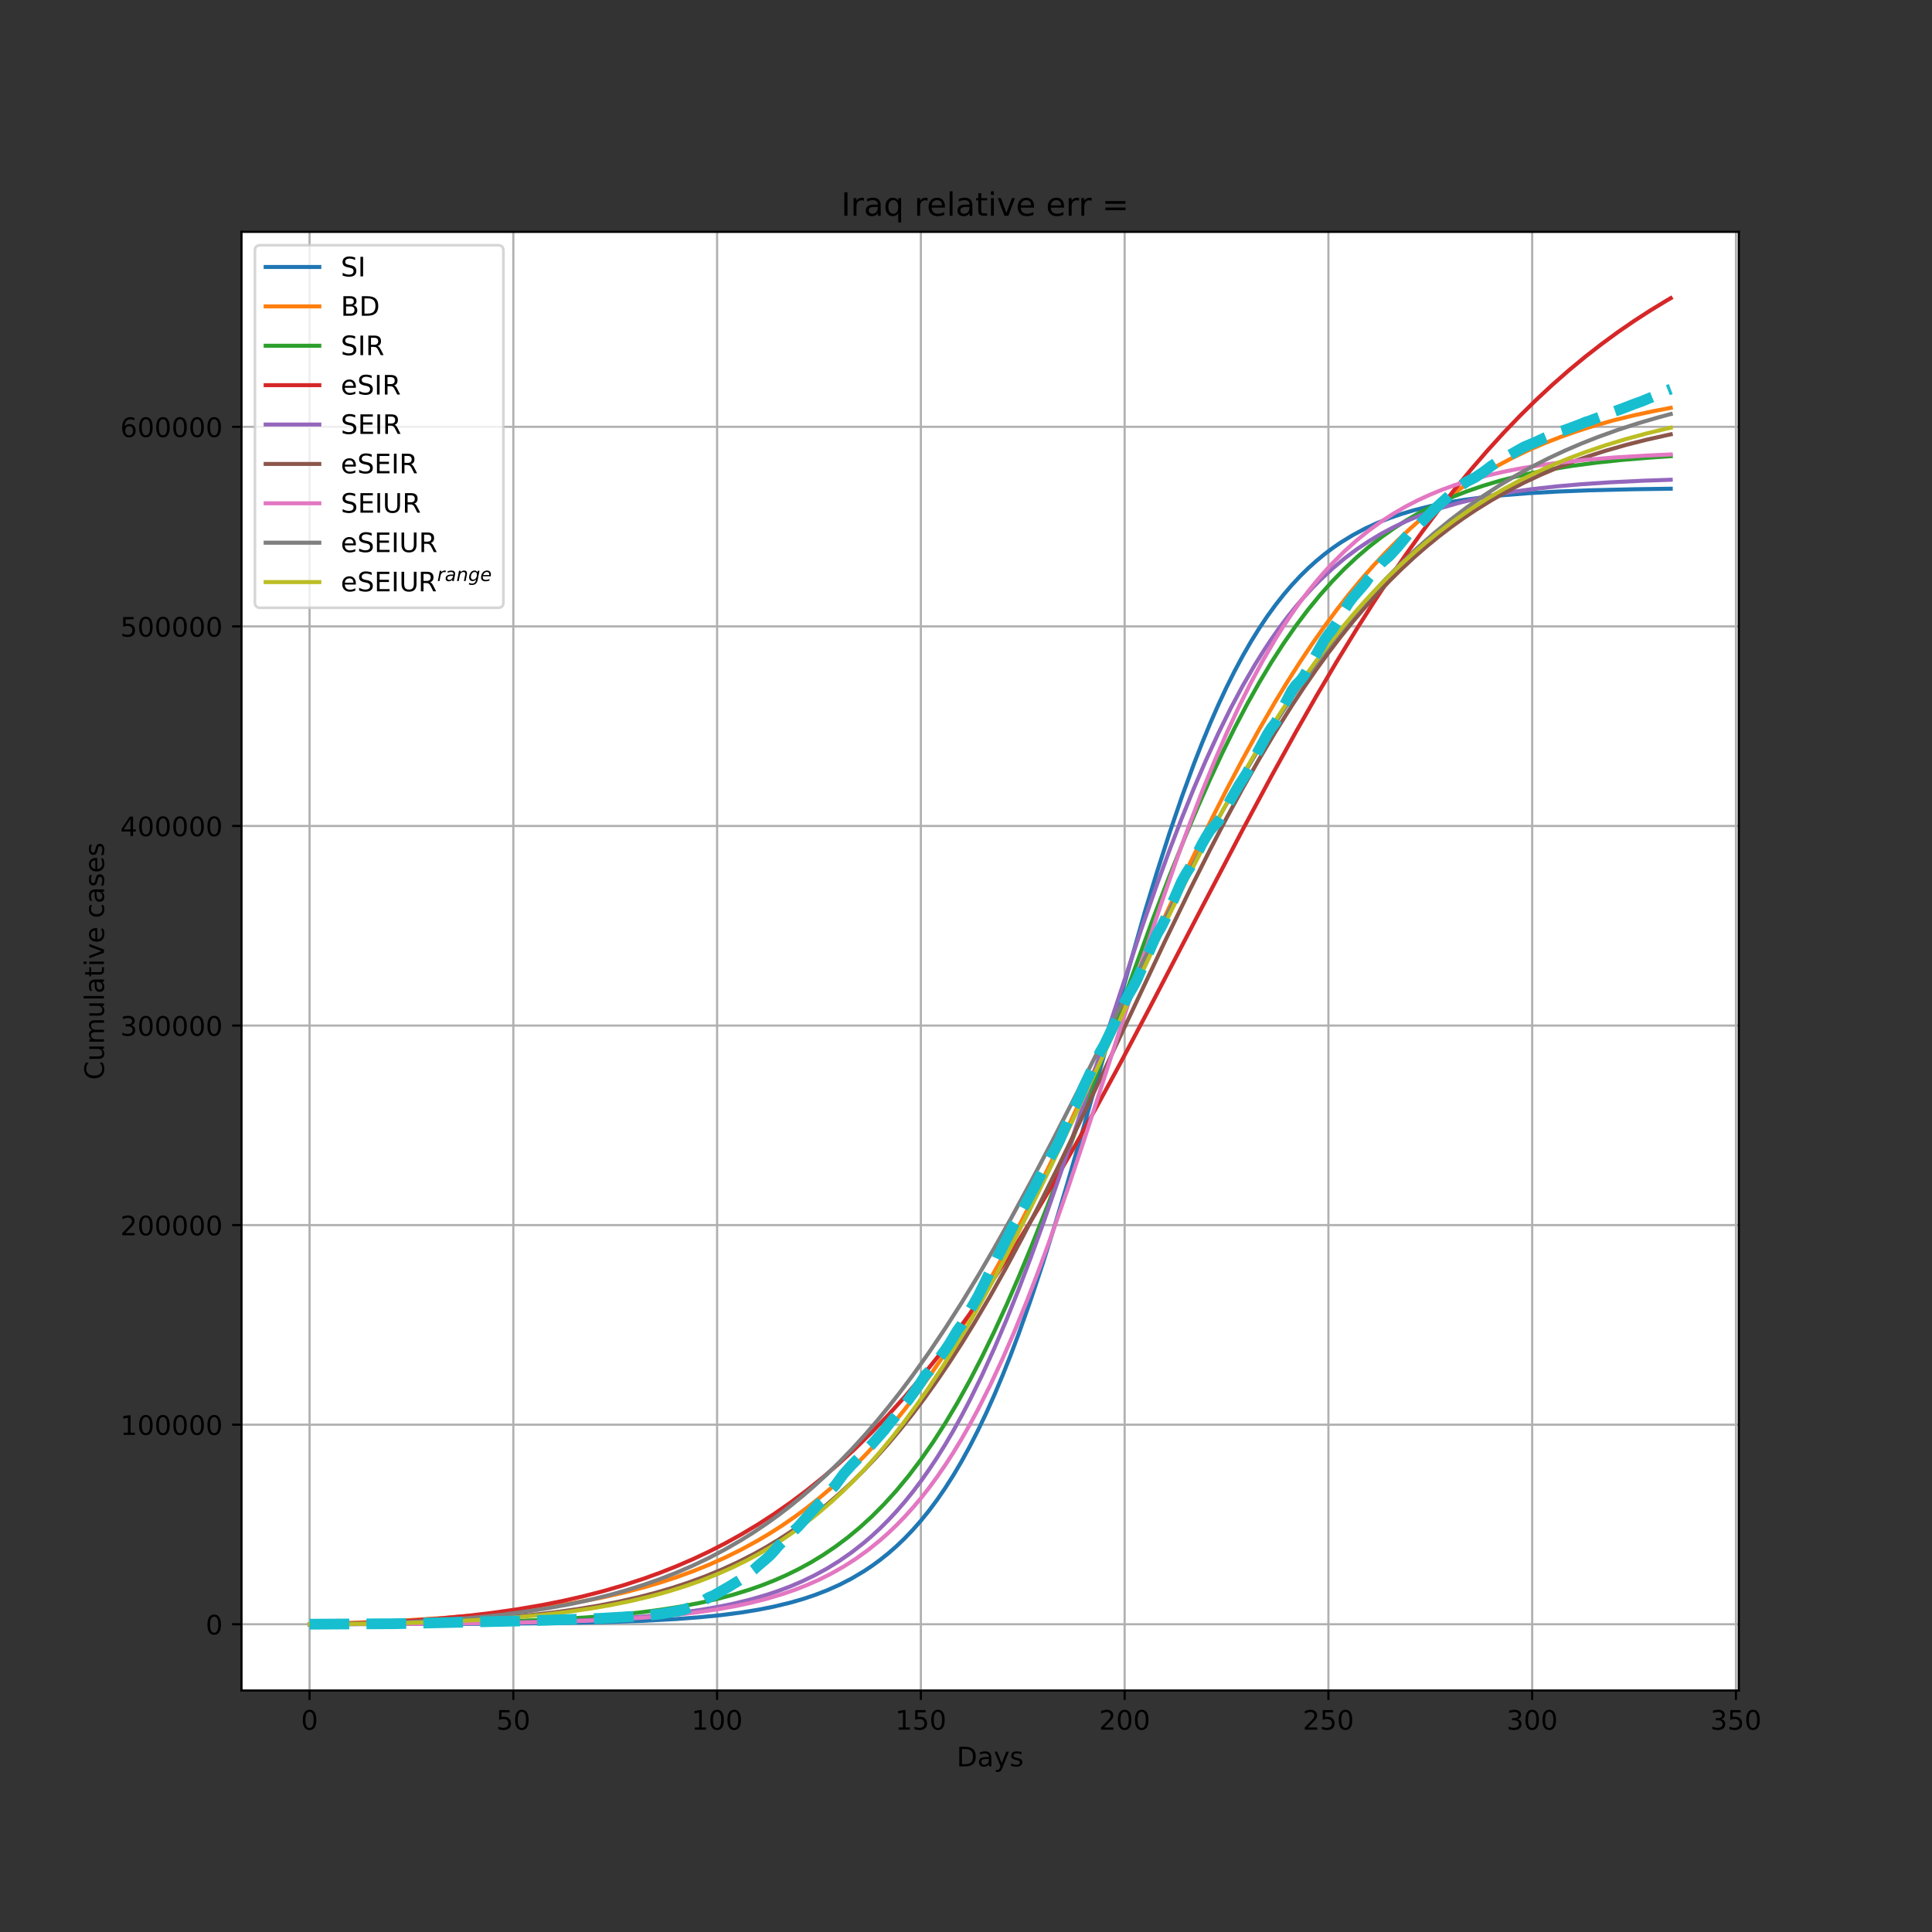 <?xml version="1.0" encoding="utf-8" standalone="no"?>
<!DOCTYPE svg PUBLIC "-//W3C//DTD SVG 1.1//EN"
  "http://www.w3.org/Graphics/SVG/1.1/DTD/svg11.dtd">
<!-- Created with matplotlib (https://matplotlib.org/) -->
<svg height="720pt" version="1.1" viewBox="0 0 720 720" width="720pt" xmlns="http://www.w3.org/2000/svg" xmlns:xlink="http://www.w3.org/1999/xlink">
 <rect x="0" y="0" width="720" height="720" fill="#333333" stroke="none"/>
 <defs>
  <style type="text/css">*{stroke-linecap:butt;stroke-linejoin:round;}</style>
 </defs>
 <g id="figure_1">
  <g id="patch_1">
   <path d="M 0 720 
L 720 720 
L 720 0 
L 0 0 
z
" style="fill:none;"/>
  </g>
  <g id="axes_1">
   <g id="patch_2">
    <path d="M 90 630 
L 648 630 
L 648 86.4 
L 90 86.4 
z
" style="fill:#ffffff;"/>
   </g>
   <g id="matplotlib.axis_1">
    <g id="xtick_1">
     <g id="line2d_1">
      <path clip-path="url(#p637b1a0593)" d="M 115.364 630 
L 115.364 86.4 
" style="fill:none;stroke:#b0b0b0;stroke-linecap:square;stroke-width:0.8;"/>
     </g>
     <g id="line2d_2">
      <defs>
       <path d="M 0 0 
L 0 3.5 
" id="m59ce39b39d" style="stroke:#000000;stroke-width:0.8;"/>
      </defs>
      <g>
       <use style="stroke:#000000;stroke-width:0.8;" x="115.364" xlink:href="#m59ce39b39d" y="630"/>
      </g>
     </g>
     <g id="text_1">
      <!-- 0 -->
      <g transform="translate(112.182 644.598)scale(0.1 -0.1)">
       <defs>
        <path d="M 31.781 66.406 
Q 24.172 66.406 20.328 58.906 
Q 16.5 51.422 16.5 36.375 
Q 16.5 21.391 20.328 13.891 
Q 24.172 6.391 31.781 6.391 
Q 39.453 6.391 43.281 13.891 
Q 47.125 21.391 47.125 36.375 
Q 47.125 51.422 43.281 58.906 
Q 39.453 66.406 31.781 66.406 
z
M 31.781 74.219 
Q 44.047 74.219 50.516 64.516 
Q 56.984 54.828 56.984 36.375 
Q 56.984 17.969 50.516 8.266 
Q 44.047 -1.422 31.781 -1.422 
Q 19.531 -1.422 13.062 8.266 
Q 6.594 17.969 6.594 36.375 
Q 6.594 54.828 13.062 64.516 
Q 19.531 74.219 31.781 74.219 
z
" id="DejaVuSans-48"/>
       </defs>
       <use xlink:href="#DejaVuSans-48"/>
      </g>
     </g>
    </g>
    <g id="xtick_2">
     <g id="line2d_3">
      <path clip-path="url(#p637b1a0593)" d="M 191.303 630 
L 191.303 86.4 
" style="fill:none;stroke:#b0b0b0;stroke-linecap:square;stroke-width:0.8;"/>
     </g>
     <g id="line2d_4">
      <g>
       <use style="stroke:#000000;stroke-width:0.8;" x="191.303" xlink:href="#m59ce39b39d" y="630"/>
      </g>
     </g>
     <g id="text_2">
      <!-- 50 -->
      <g transform="translate(184.94 644.598)scale(0.1 -0.1)">
       <defs>
        <path d="M 10.797 72.906 
L 49.516 72.906 
L 49.516 64.594 
L 19.828 64.594 
L 19.828 46.734 
Q 21.969 47.469 24.109 47.828 
Q 26.266 48.188 28.422 48.188 
Q 40.625 48.188 47.75 41.5 
Q 54.891 34.812 54.891 23.391 
Q 54.891 11.625 47.562 5.094 
Q 40.234 -1.422 26.906 -1.422 
Q 22.312 -1.422 17.547 -0.641 
Q 12.797 0.141 7.719 1.703 
L 7.719 11.625 
Q 12.109 9.234 16.797 8.062 
Q 21.484 6.891 26.703 6.891 
Q 35.156 6.891 40.078 11.328 
Q 45.016 15.766 45.016 23.391 
Q 45.016 31 40.078 35.438 
Q 35.156 39.891 26.703 39.891 
Q 22.75 39.891 18.812 39.016 
Q 14.891 38.141 10.797 36.281 
z
" id="DejaVuSans-53"/>
       </defs>
       <use xlink:href="#DejaVuSans-53"/>
       <use x="63.623" xlink:href="#DejaVuSans-48"/>
      </g>
     </g>
    </g>
    <g id="xtick_3">
     <g id="line2d_5">
      <path clip-path="url(#p637b1a0593)" d="M 267.242 630 
L 267.242 86.4 
" style="fill:none;stroke:#b0b0b0;stroke-linecap:square;stroke-width:0.8;"/>
     </g>
     <g id="line2d_6">
      <g>
       <use style="stroke:#000000;stroke-width:0.8;" x="267.242" xlink:href="#m59ce39b39d" y="630"/>
      </g>
     </g>
     <g id="text_3">
      <!-- 100 -->
      <g transform="translate(257.698 644.598)scale(0.1 -0.1)">
       <defs>
        <path d="M 12.406 8.297 
L 28.516 8.297 
L 28.516 63.922 
L 10.984 60.406 
L 10.984 69.391 
L 28.422 72.906 
L 38.281 72.906 
L 38.281 8.297 
L 54.391 8.297 
L 54.391 0 
L 12.406 0 
z
" id="DejaVuSans-49"/>
       </defs>
       <use xlink:href="#DejaVuSans-49"/>
       <use x="63.623" xlink:href="#DejaVuSans-48"/>
       <use x="127.246" xlink:href="#DejaVuSans-48"/>
      </g>
     </g>
    </g>
    <g id="xtick_4">
     <g id="line2d_7">
      <path clip-path="url(#p637b1a0593)" d="M 343.181 630 
L 343.181 86.4 
" style="fill:none;stroke:#b0b0b0;stroke-linecap:square;stroke-width:0.8;"/>
     </g>
     <g id="line2d_8">
      <g>
       <use style="stroke:#000000;stroke-width:0.8;" x="343.181" xlink:href="#m59ce39b39d" y="630"/>
      </g>
     </g>
     <g id="text_4">
      <!-- 150 -->
      <g transform="translate(333.637 644.598)scale(0.1 -0.1)">
       <use xlink:href="#DejaVuSans-49"/>
       <use x="63.623" xlink:href="#DejaVuSans-53"/>
       <use x="127.246" xlink:href="#DejaVuSans-48"/>
      </g>
     </g>
    </g>
    <g id="xtick_5">
     <g id="line2d_9">
      <path clip-path="url(#p637b1a0593)" d="M 419.12 630 
L 419.12 86.4 
" style="fill:none;stroke:#b0b0b0;stroke-linecap:square;stroke-width:0.8;"/>
     </g>
     <g id="line2d_10">
      <g>
       <use style="stroke:#000000;stroke-width:0.8;" x="419.12" xlink:href="#m59ce39b39d" y="630"/>
      </g>
     </g>
     <g id="text_5">
      <!-- 200 -->
      <g transform="translate(409.576 644.598)scale(0.1 -0.1)">
       <defs>
        <path d="M 19.188 8.297 
L 53.609 8.297 
L 53.609 0 
L 7.328 0 
L 7.328 8.297 
Q 12.938 14.109 22.625 23.891 
Q 32.328 33.688 34.812 36.531 
Q 39.547 41.844 41.422 45.531 
Q 43.312 49.219 43.312 52.781 
Q 43.312 58.594 39.234 62.25 
Q 35.156 65.922 28.609 65.922 
Q 23.969 65.922 18.812 64.312 
Q 13.672 62.703 7.812 59.422 
L 7.812 69.391 
Q 13.766 71.781 18.938 73 
Q 24.125 74.219 28.422 74.219 
Q 39.75 74.219 46.484 68.547 
Q 53.219 62.891 53.219 53.422 
Q 53.219 48.922 51.531 44.891 
Q 49.859 40.875 45.406 35.406 
Q 44.188 33.984 37.641 27.219 
Q 31.109 20.453 19.188 8.297 
z
" id="DejaVuSans-50"/>
       </defs>
       <use xlink:href="#DejaVuSans-50"/>
       <use x="63.623" xlink:href="#DejaVuSans-48"/>
       <use x="127.246" xlink:href="#DejaVuSans-48"/>
      </g>
     </g>
    </g>
    <g id="xtick_6">
     <g id="line2d_11">
      <path clip-path="url(#p637b1a0593)" d="M 495.059 630 
L 495.059 86.4 
" style="fill:none;stroke:#b0b0b0;stroke-linecap:square;stroke-width:0.8;"/>
     </g>
     <g id="line2d_12">
      <g>
       <use style="stroke:#000000;stroke-width:0.8;" x="495.059" xlink:href="#m59ce39b39d" y="630"/>
      </g>
     </g>
     <g id="text_6">
      <!-- 250 -->
      <g transform="translate(485.515 644.598)scale(0.1 -0.1)">
       <use xlink:href="#DejaVuSans-50"/>
       <use x="63.623" xlink:href="#DejaVuSans-53"/>
       <use x="127.246" xlink:href="#DejaVuSans-48"/>
      </g>
     </g>
    </g>
    <g id="xtick_7">
     <g id="line2d_13">
      <path clip-path="url(#p637b1a0593)" d="M 570.998 630 
L 570.998 86.4 
" style="fill:none;stroke:#b0b0b0;stroke-linecap:square;stroke-width:0.8;"/>
     </g>
     <g id="line2d_14">
      <g>
       <use style="stroke:#000000;stroke-width:0.8;" x="570.998" xlink:href="#m59ce39b39d" y="630"/>
      </g>
     </g>
     <g id="text_7">
      <!-- 300 -->
      <g transform="translate(561.454 644.598)scale(0.1 -0.1)">
       <defs>
        <path d="M 40.578 39.312 
Q 47.656 37.797 51.625 33 
Q 55.609 28.219 55.609 21.188 
Q 55.609 10.406 48.188 4.484 
Q 40.766 -1.422 27.094 -1.422 
Q 22.516 -1.422 17.656 -0.516 
Q 12.797 0.391 7.625 2.203 
L 7.625 11.719 
Q 11.719 9.328 16.594 8.109 
Q 21.484 6.891 26.812 6.891 
Q 36.078 6.891 40.938 10.547 
Q 45.797 14.203 45.797 21.188 
Q 45.797 27.641 41.281 31.266 
Q 36.766 34.906 28.719 34.906 
L 20.219 34.906 
L 20.219 43.016 
L 29.109 43.016 
Q 36.375 43.016 40.234 45.922 
Q 44.094 48.828 44.094 54.297 
Q 44.094 59.906 40.109 62.906 
Q 36.141 65.922 28.719 65.922 
Q 24.656 65.922 20.016 65.031 
Q 15.375 64.156 9.812 62.312 
L 9.812 71.094 
Q 15.438 72.656 20.344 73.438 
Q 25.25 74.219 29.594 74.219 
Q 40.828 74.219 47.359 69.109 
Q 53.906 64.016 53.906 55.328 
Q 53.906 49.266 50.438 45.094 
Q 46.969 40.922 40.578 39.312 
z
" id="DejaVuSans-51"/>
       </defs>
       <use xlink:href="#DejaVuSans-51"/>
       <use x="63.623" xlink:href="#DejaVuSans-48"/>
       <use x="127.246" xlink:href="#DejaVuSans-48"/>
      </g>
     </g>
    </g>
    <g id="xtick_8">
     <g id="line2d_15">
      <path clip-path="url(#p637b1a0593)" d="M 646.937 630 
L 646.937 86.4 
" style="fill:none;stroke:#b0b0b0;stroke-linecap:square;stroke-width:0.8;"/>
     </g>
     <g id="line2d_16">
      <g>
       <use style="stroke:#000000;stroke-width:0.8;" x="646.937" xlink:href="#m59ce39b39d" y="630"/>
      </g>
     </g>
     <g id="text_8">
      <!-- 350 -->
      <g transform="translate(637.393 644.598)scale(0.1 -0.1)">
       <use xlink:href="#DejaVuSans-51"/>
       <use x="63.623" xlink:href="#DejaVuSans-53"/>
       <use x="127.246" xlink:href="#DejaVuSans-48"/>
      </g>
     </g>
    </g>
    <g id="text_9">
     <!-- Days -->
     <g transform="translate(356.522 658.277)scale(0.1 -0.1)">
      <defs>
       <path d="M 19.672 64.797 
L 19.672 8.109 
L 31.594 8.109 
Q 46.688 8.109 53.688 14.938 
Q 60.688 21.781 60.688 36.531 
Q 60.688 51.172 53.688 57.984 
Q 46.688 64.797 31.594 64.797 
z
M 9.812 72.906 
L 30.078 72.906 
Q 51.266 72.906 61.172 64.094 
Q 71.094 55.281 71.094 36.531 
Q 71.094 17.672 61.125 8.828 
Q 51.172 0 30.078 0 
L 9.812 0 
z
" id="DejaVuSans-68"/>
       <path d="M 34.281 27.484 
Q 23.391 27.484 19.188 25 
Q 14.984 22.516 14.984 16.5 
Q 14.984 11.719 18.141 8.906 
Q 21.297 6.109 26.703 6.109 
Q 34.188 6.109 38.703 11.406 
Q 43.219 16.703 43.219 25.484 
L 43.219 27.484 
z
M 52.203 31.203 
L 52.203 0 
L 43.219 0 
L 43.219 8.297 
Q 40.141 3.328 35.547 0.953 
Q 30.953 -1.422 24.312 -1.422 
Q 15.922 -1.422 10.953 3.297 
Q 6 8.016 6 15.922 
Q 6 25.141 12.172 29.828 
Q 18.359 34.516 30.609 34.516 
L 43.219 34.516 
L 43.219 35.406 
Q 43.219 41.609 39.141 45 
Q 35.062 48.391 27.688 48.391 
Q 23 48.391 18.547 47.266 
Q 14.109 46.141 10.016 43.891 
L 10.016 52.203 
Q 14.938 54.109 19.578 55.047 
Q 24.219 56 28.609 56 
Q 40.484 56 46.344 49.844 
Q 52.203 43.703 52.203 31.203 
z
" id="DejaVuSans-97"/>
       <path d="M 32.172 -5.078 
Q 28.375 -14.844 24.75 -17.812 
Q 21.141 -20.797 15.094 -20.797 
L 7.906 -20.797 
L 7.906 -13.281 
L 13.188 -13.281 
Q 16.891 -13.281 18.938 -11.516 
Q 21 -9.766 23.484 -3.219 
L 25.094 0.875 
L 2.984 54.688 
L 12.5 54.688 
L 29.594 11.922 
L 46.688 54.688 
L 56.203 54.688 
z
" id="DejaVuSans-121"/>
       <path d="M 44.281 53.078 
L 44.281 44.578 
Q 40.484 46.531 36.375 47.5 
Q 32.281 48.484 27.875 48.484 
Q 21.188 48.484 17.844 46.438 
Q 14.5 44.391 14.5 40.281 
Q 14.5 37.156 16.891 35.375 
Q 19.281 33.594 26.516 31.984 
L 29.594 31.297 
Q 39.156 29.25 43.188 25.516 
Q 47.219 21.781 47.219 15.094 
Q 47.219 7.469 41.188 3.016 
Q 35.156 -1.422 24.609 -1.422 
Q 20.219 -1.422 15.453 -0.562 
Q 10.688 0.297 5.422 2 
L 5.422 11.281 
Q 10.406 8.688 15.234 7.391 
Q 20.062 6.109 24.812 6.109 
Q 31.156 6.109 34.562 8.281 
Q 37.984 10.453 37.984 14.406 
Q 37.984 18.062 35.516 20.016 
Q 33.062 21.969 24.703 23.781 
L 21.578 24.516 
Q 13.234 26.266 9.516 29.906 
Q 5.812 33.547 5.812 39.891 
Q 5.812 47.609 11.281 51.797 
Q 16.75 56 26.812 56 
Q 31.781 56 36.172 55.266 
Q 40.578 54.547 44.281 53.078 
z
" id="DejaVuSans-115"/>
      </defs>
      <use xlink:href="#DejaVuSans-68"/>
      <use x="77.002" xlink:href="#DejaVuSans-97"/>
      <use x="138.281" xlink:href="#DejaVuSans-121"/>
      <use x="197.461" xlink:href="#DejaVuSans-115"/>
     </g>
    </g>
   </g>
   <g id="matplotlib.axis_2">
    <g id="ytick_1">
     <g id="line2d_17">
      <path clip-path="url(#p637b1a0593)" d="M 90 605.31 
L 648 605.31 
" style="fill:none;stroke:#b0b0b0;stroke-linecap:square;stroke-width:0.8;"/>
     </g>
     <g id="line2d_18">
      <defs>
       <path d="M 0 0 
L -3.5 0 
" id="m78125455b5" style="stroke:#000000;stroke-width:0.8;"/>
      </defs>
      <g>
       <use style="stroke:#000000;stroke-width:0.8;" x="90" xlink:href="#m78125455b5" y="605.31"/>
      </g>
     </g>
     <g id="text_10">
      <!-- 0 -->
      <g transform="translate(76.638 609.109)scale(0.1 -0.1)">
       <use xlink:href="#DejaVuSans-48"/>
      </g>
     </g>
    </g>
    <g id="ytick_2">
     <g id="line2d_19">
      <path clip-path="url(#p637b1a0593)" d="M 90 530.936 
L 648 530.936 
" style="fill:none;stroke:#b0b0b0;stroke-linecap:square;stroke-width:0.8;"/>
     </g>
     <g id="line2d_20">
      <g>
       <use style="stroke:#000000;stroke-width:0.8;" x="90" xlink:href="#m78125455b5" y="530.936"/>
      </g>
     </g>
     <g id="text_11">
      <!-- 100000 -->
      <g transform="translate(44.825 534.735)scale(0.1 -0.1)">
       <use xlink:href="#DejaVuSans-49"/>
       <use x="63.623" xlink:href="#DejaVuSans-48"/>
       <use x="127.246" xlink:href="#DejaVuSans-48"/>
       <use x="190.869" xlink:href="#DejaVuSans-48"/>
       <use x="254.492" xlink:href="#DejaVuSans-48"/>
       <use x="318.115" xlink:href="#DejaVuSans-48"/>
      </g>
     </g>
    </g>
    <g id="ytick_3">
     <g id="line2d_21">
      <path clip-path="url(#p637b1a0593)" d="M 90 456.562 
L 648 456.562 
" style="fill:none;stroke:#b0b0b0;stroke-linecap:square;stroke-width:0.8;"/>
     </g>
     <g id="line2d_22">
      <g>
       <use style="stroke:#000000;stroke-width:0.8;" x="90" xlink:href="#m78125455b5" y="456.562"/>
      </g>
     </g>
     <g id="text_12">
      <!-- 200000 -->
      <g transform="translate(44.825 460.361)scale(0.1 -0.1)">
       <use xlink:href="#DejaVuSans-50"/>
       <use x="63.623" xlink:href="#DejaVuSans-48"/>
       <use x="127.246" xlink:href="#DejaVuSans-48"/>
       <use x="190.869" xlink:href="#DejaVuSans-48"/>
       <use x="254.492" xlink:href="#DejaVuSans-48"/>
       <use x="318.115" xlink:href="#DejaVuSans-48"/>
      </g>
     </g>
    </g>
    <g id="ytick_4">
     <g id="line2d_23">
      <path clip-path="url(#p637b1a0593)" d="M 90 382.188 
L 648 382.188 
" style="fill:none;stroke:#b0b0b0;stroke-linecap:square;stroke-width:0.8;"/>
     </g>
     <g id="line2d_24">
      <g>
       <use style="stroke:#000000;stroke-width:0.8;" x="90" xlink:href="#m78125455b5" y="382.188"/>
      </g>
     </g>
     <g id="text_13">
      <!-- 300000 -->
      <g transform="translate(44.825 385.987)scale(0.1 -0.1)">
       <use xlink:href="#DejaVuSans-51"/>
       <use x="63.623" xlink:href="#DejaVuSans-48"/>
       <use x="127.246" xlink:href="#DejaVuSans-48"/>
       <use x="190.869" xlink:href="#DejaVuSans-48"/>
       <use x="254.492" xlink:href="#DejaVuSans-48"/>
       <use x="318.115" xlink:href="#DejaVuSans-48"/>
      </g>
     </g>
    </g>
    <g id="ytick_5">
     <g id="line2d_25">
      <path clip-path="url(#p637b1a0593)" d="M 90 307.814 
L 648 307.814 
" style="fill:none;stroke:#b0b0b0;stroke-linecap:square;stroke-width:0.8;"/>
     </g>
     <g id="line2d_26">
      <g>
       <use style="stroke:#000000;stroke-width:0.8;" x="90" xlink:href="#m78125455b5" y="307.814"/>
      </g>
     </g>
     <g id="text_14">
      <!-- 400000 -->
      <g transform="translate(44.825 311.613)scale(0.1 -0.1)">
       <defs>
        <path d="M 37.797 64.312 
L 12.891 25.391 
L 37.797 25.391 
z
M 35.203 72.906 
L 47.609 72.906 
L 47.609 25.391 
L 58.016 25.391 
L 58.016 17.188 
L 47.609 17.188 
L 47.609 0 
L 37.797 0 
L 37.797 17.188 
L 4.891 17.188 
L 4.891 26.703 
z
" id="DejaVuSans-52"/>
       </defs>
       <use xlink:href="#DejaVuSans-52"/>
       <use x="63.623" xlink:href="#DejaVuSans-48"/>
       <use x="127.246" xlink:href="#DejaVuSans-48"/>
       <use x="190.869" xlink:href="#DejaVuSans-48"/>
       <use x="254.492" xlink:href="#DejaVuSans-48"/>
       <use x="318.115" xlink:href="#DejaVuSans-48"/>
      </g>
     </g>
    </g>
    <g id="ytick_6">
     <g id="line2d_27">
      <path clip-path="url(#p637b1a0593)" d="M 90 233.439 
L 648 233.439 
" style="fill:none;stroke:#b0b0b0;stroke-linecap:square;stroke-width:0.8;"/>
     </g>
     <g id="line2d_28">
      <g>
       <use style="stroke:#000000;stroke-width:0.8;" x="90" xlink:href="#m78125455b5" y="233.439"/>
      </g>
     </g>
     <g id="text_15">
      <!-- 500000 -->
      <g transform="translate(44.825 237.239)scale(0.1 -0.1)">
       <use xlink:href="#DejaVuSans-53"/>
       <use x="63.623" xlink:href="#DejaVuSans-48"/>
       <use x="127.246" xlink:href="#DejaVuSans-48"/>
       <use x="190.869" xlink:href="#DejaVuSans-48"/>
       <use x="254.492" xlink:href="#DejaVuSans-48"/>
       <use x="318.115" xlink:href="#DejaVuSans-48"/>
      </g>
     </g>
    </g>
    <g id="ytick_7">
     <g id="line2d_29">
      <path clip-path="url(#p637b1a0593)" d="M 90 159.065 
L 648 159.065 
" style="fill:none;stroke:#b0b0b0;stroke-linecap:square;stroke-width:0.8;"/>
     </g>
     <g id="line2d_30">
      <g>
       <use style="stroke:#000000;stroke-width:0.8;" x="90" xlink:href="#m78125455b5" y="159.065"/>
      </g>
     </g>
     <g id="text_16">
      <!-- 600000 -->
      <g transform="translate(44.825 162.864)scale(0.1 -0.1)">
       <defs>
        <path d="M 33.016 40.375 
Q 26.375 40.375 22.484 35.828 
Q 18.609 31.297 18.609 23.391 
Q 18.609 15.531 22.484 10.953 
Q 26.375 6.391 33.016 6.391 
Q 39.656 6.391 43.531 10.953 
Q 47.406 15.531 47.406 23.391 
Q 47.406 31.297 43.531 35.828 
Q 39.656 40.375 33.016 40.375 
z
M 52.594 71.297 
L 52.594 62.312 
Q 48.875 64.062 45.094 64.984 
Q 41.312 65.922 37.594 65.922 
Q 27.828 65.922 22.672 59.328 
Q 17.531 52.734 16.797 39.406 
Q 19.672 43.656 24.016 45.922 
Q 28.375 48.188 33.594 48.188 
Q 44.578 48.188 50.953 41.516 
Q 57.328 34.859 57.328 23.391 
Q 57.328 12.156 50.688 5.359 
Q 44.047 -1.422 33.016 -1.422 
Q 20.359 -1.422 13.672 8.266 
Q 6.984 17.969 6.984 36.375 
Q 6.984 53.656 15.188 63.938 
Q 23.391 74.219 37.203 74.219 
Q 40.922 74.219 44.703 73.484 
Q 48.484 72.75 52.594 71.297 
z
" id="DejaVuSans-54"/>
       </defs>
       <use xlink:href="#DejaVuSans-54"/>
       <use x="63.623" xlink:href="#DejaVuSans-48"/>
       <use x="127.246" xlink:href="#DejaVuSans-48"/>
       <use x="190.869" xlink:href="#DejaVuSans-48"/>
       <use x="254.492" xlink:href="#DejaVuSans-48"/>
       <use x="318.115" xlink:href="#DejaVuSans-48"/>
      </g>
     </g>
    </g>
    <g id="text_17">
     <!-- Cumulative cases -->
     <g transform="translate(38.745 402.426)rotate(-90)scale(0.1 -0.1)">
      <defs>
       <path d="M 64.406 67.281 
L 64.406 56.891 
Q 59.422 61.531 53.781 63.812 
Q 48.141 66.109 41.797 66.109 
Q 29.297 66.109 22.656 58.469 
Q 16.016 50.828 16.016 36.375 
Q 16.016 21.969 22.656 14.328 
Q 29.297 6.688 41.797 6.688 
Q 48.141 6.688 53.781 8.984 
Q 59.422 11.281 64.406 15.922 
L 64.406 5.609 
Q 59.234 2.094 53.438 0.328 
Q 47.656 -1.422 41.219 -1.422 
Q 24.656 -1.422 15.125 8.703 
Q 5.609 18.844 5.609 36.375 
Q 5.609 53.953 15.125 64.078 
Q 24.656 74.219 41.219 74.219 
Q 47.75 74.219 53.531 72.484 
Q 59.328 70.75 64.406 67.281 
z
" id="DejaVuSans-67"/>
       <path d="M 8.5 21.578 
L 8.5 54.688 
L 17.484 54.688 
L 17.484 21.922 
Q 17.484 14.156 20.5 10.266 
Q 23.531 6.391 29.594 6.391 
Q 36.859 6.391 41.078 11.031 
Q 45.312 15.672 45.312 23.688 
L 45.312 54.688 
L 54.297 54.688 
L 54.297 0 
L 45.312 0 
L 45.312 8.406 
Q 42.047 3.422 37.719 1 
Q 33.406 -1.422 27.688 -1.422 
Q 18.266 -1.422 13.375 4.438 
Q 8.5 10.297 8.5 21.578 
z
M 31.109 56 
z
" id="DejaVuSans-117"/>
       <path d="M 52 44.188 
Q 55.375 50.25 60.062 53.125 
Q 64.75 56 71.094 56 
Q 79.641 56 84.281 50.016 
Q 88.922 44.047 88.922 33.016 
L 88.922 0 
L 79.891 0 
L 79.891 32.719 
Q 79.891 40.578 77.094 44.375 
Q 74.312 48.188 68.609 48.188 
Q 61.625 48.188 57.562 43.547 
Q 53.516 38.922 53.516 30.906 
L 53.516 0 
L 44.484 0 
L 44.484 32.719 
Q 44.484 40.625 41.703 44.406 
Q 38.922 48.188 33.109 48.188 
Q 26.219 48.188 22.156 43.531 
Q 18.109 38.875 18.109 30.906 
L 18.109 0 
L 9.078 0 
L 9.078 54.688 
L 18.109 54.688 
L 18.109 46.188 
Q 21.188 51.219 25.484 53.609 
Q 29.781 56 35.688 56 
Q 41.656 56 45.828 52.969 
Q 50 49.953 52 44.188 
z
" id="DejaVuSans-109"/>
       <path d="M 9.422 75.984 
L 18.406 75.984 
L 18.406 0 
L 9.422 0 
z
" id="DejaVuSans-108"/>
       <path d="M 18.312 70.219 
L 18.312 54.688 
L 36.812 54.688 
L 36.812 47.703 
L 18.312 47.703 
L 18.312 18.016 
Q 18.312 11.328 20.141 9.422 
Q 21.969 7.516 27.594 7.516 
L 36.812 7.516 
L 36.812 0 
L 27.594 0 
Q 17.188 0 13.234 3.875 
Q 9.281 7.766 9.281 18.016 
L 9.281 47.703 
L 2.688 47.703 
L 2.688 54.688 
L 9.281 54.688 
L 9.281 70.219 
z
" id="DejaVuSans-116"/>
       <path d="M 9.422 54.688 
L 18.406 54.688 
L 18.406 0 
L 9.422 0 
z
M 9.422 75.984 
L 18.406 75.984 
L 18.406 64.594 
L 9.422 64.594 
z
" id="DejaVuSans-105"/>
       <path d="M 2.984 54.688 
L 12.5 54.688 
L 29.594 8.797 
L 46.688 54.688 
L 56.203 54.688 
L 35.688 0 
L 23.484 0 
z
" id="DejaVuSans-118"/>
       <path d="M 56.203 29.594 
L 56.203 25.203 
L 14.891 25.203 
Q 15.484 15.922 20.484 11.062 
Q 25.484 6.203 34.422 6.203 
Q 39.594 6.203 44.453 7.469 
Q 49.312 8.734 54.109 11.281 
L 54.109 2.781 
Q 49.266 0.734 44.188 -0.344 
Q 39.109 -1.422 33.891 -1.422 
Q 20.797 -1.422 13.156 6.188 
Q 5.516 13.812 5.516 26.812 
Q 5.516 40.234 12.766 48.109 
Q 20.016 56 32.328 56 
Q 43.359 56 49.781 48.891 
Q 56.203 41.797 56.203 29.594 
z
M 47.219 32.234 
Q 47.125 39.594 43.094 43.984 
Q 39.062 48.391 32.422 48.391 
Q 24.906 48.391 20.391 44.141 
Q 15.875 39.891 15.188 32.172 
z
" id="DejaVuSans-101"/>
       <path id="DejaVuSans-32"/>
       <path d="M 48.781 52.594 
L 48.781 44.188 
Q 44.969 46.297 41.141 47.344 
Q 37.312 48.391 33.406 48.391 
Q 24.656 48.391 19.812 42.844 
Q 14.984 37.312 14.984 27.297 
Q 14.984 17.281 19.812 11.734 
Q 24.656 6.203 33.406 6.203 
Q 37.312 6.203 41.141 7.25 
Q 44.969 8.297 48.781 10.406 
L 48.781 2.094 
Q 45.016 0.344 40.984 -0.531 
Q 36.969 -1.422 32.422 -1.422 
Q 20.062 -1.422 12.781 6.344 
Q 5.516 14.109 5.516 27.297 
Q 5.516 40.672 12.859 48.328 
Q 20.219 56 33.016 56 
Q 37.156 56 41.109 55.141 
Q 45.062 54.297 48.781 52.594 
z
" id="DejaVuSans-99"/>
      </defs>
      <use xlink:href="#DejaVuSans-67"/>
      <use x="69.824" xlink:href="#DejaVuSans-117"/>
      <use x="133.203" xlink:href="#DejaVuSans-109"/>
      <use x="230.615" xlink:href="#DejaVuSans-117"/>
      <use x="293.994" xlink:href="#DejaVuSans-108"/>
      <use x="321.777" xlink:href="#DejaVuSans-97"/>
      <use x="383.057" xlink:href="#DejaVuSans-116"/>
      <use x="422.266" xlink:href="#DejaVuSans-105"/>
      <use x="450.049" xlink:href="#DejaVuSans-118"/>
      <use x="509.229" xlink:href="#DejaVuSans-101"/>
      <use x="570.752" xlink:href="#DejaVuSans-32"/>
      <use x="602.539" xlink:href="#DejaVuSans-99"/>
      <use x="657.52" xlink:href="#DejaVuSans-97"/>
      <use x="718.799" xlink:href="#DejaVuSans-115"/>
      <use x="770.898" xlink:href="#DejaVuSans-101"/>
      <use x="832.422" xlink:href="#DejaVuSans-115"/>
     </g>
    </g>
   </g>
   <g id="line2d_31">
    <path clip-path="url(#p637b1a0593)" d="M 115.364 605.291 
L 179.152 605.144 
L 208.009 604.869 
L 226.235 604.494 
L 239.904 604.017 
L 252.054 603.363 
L 261.167 602.666 
L 268.76 601.899 
L 276.354 600.913 
L 282.43 599.924 
L 288.505 598.716 
L 294.58 597.243 
L 299.136 595.931 
L 303.692 594.41 
L 308.249 592.651 
L 312.805 590.619 
L 317.361 588.273 
L 321.918 585.571 
L 324.955 583.548 
L 327.993 581.33 
L 331.03 578.901 
L 334.068 576.243 
L 337.106 573.34 
L 340.143 570.173 
L 343.181 566.723 
L 346.218 562.971 
L 349.256 558.898 
L 352.293 554.485 
L 355.331 549.715 
L 358.369 544.57 
L 361.406 539.035 
L 364.444 533.096 
L 367.481 526.741 
L 370.519 519.964 
L 373.556 512.758 
L 376.594 505.125 
L 379.631 497.067 
L 384.188 484.21 
L 388.744 470.478 
L 393.3 455.957 
L 397.857 440.765 
L 403.932 419.713 
L 426.714 339.597 
L 431.27 324.684 
L 435.826 310.497 
L 440.383 297.139 
L 444.939 284.684 
L 447.977 276.905 
L 451.014 269.553 
L 454.052 262.629 
L 457.089 256.131 
L 460.127 250.051 
L 463.164 244.379 
L 466.202 239.102 
L 469.24 234.206 
L 472.277 229.673 
L 475.315 225.486 
L 478.352 221.627 
L 481.39 218.075 
L 484.427 214.813 
L 487.465 211.822 
L 490.502 209.083 
L 493.54 206.577 
L 496.578 204.289 
L 499.615 202.201 
L 504.171 199.411 
L 508.728 196.988 
L 513.284 194.888 
L 517.841 193.07 
L 522.397 191.498 
L 526.953 190.141 
L 533.028 188.617 
L 539.103 187.367 
L 545.179 186.344 
L 552.772 185.323 
L 560.366 184.529 
L 569.479 183.807 
L 580.111 183.201 
L 592.261 182.727 
L 608.967 182.324 
L 622.636 182.127 
L 622.636 182.127 
" style="fill:none;stroke:#1f77b4;stroke-linecap:square;stroke-width:1.5;"/>
   </g>
   <g id="line2d_32">
    <path clip-path="url(#p637b1a0593)" d="M 115.364 605.291 
L 135.108 604.62 
L 151.814 603.824 
L 165.483 602.959 
L 177.634 601.983 
L 188.265 600.928 
L 198.897 599.646 
L 208.009 598.329 
L 217.122 596.774 
L 224.716 595.268 
L 232.31 593.542 
L 239.904 591.565 
L 245.979 589.781 
L 252.054 587.797 
L 258.129 585.592 
L 264.204 583.145 
L 270.279 580.432 
L 276.354 577.428 
L 282.43 574.107 
L 286.986 571.392 
L 291.542 568.472 
L 296.099 565.333 
L 300.655 561.965 
L 305.211 558.354 
L 309.768 554.489 
L 314.324 550.356 
L 318.88 545.946 
L 323.437 541.246 
L 327.993 536.246 
L 332.549 530.937 
L 337.106 525.312 
L 341.662 519.363 
L 346.218 513.086 
L 350.775 506.478 
L 355.331 499.539 
L 359.887 492.271 
L 365.962 482.077 
L 372.038 471.326 
L 378.113 460.05 
L 384.188 448.286 
L 390.263 436.086 
L 397.857 420.315 
L 406.97 400.806 
L 422.157 367.583 
L 435.826 337.886 
L 443.42 321.841 
L 451.014 306.311 
L 457.089 294.342 
L 463.164 282.838 
L 469.24 271.844 
L 475.315 261.394 
L 479.871 253.928 
L 484.427 246.789 
L 488.984 239.98 
L 493.54 233.502 
L 498.096 227.355 
L 502.653 221.533 
L 507.209 216.033 
L 511.765 210.847 
L 516.322 205.967 
L 520.878 201.382 
L 525.434 197.082 
L 529.991 193.056 
L 534.547 189.292 
L 539.103 185.778 
L 543.66 182.501 
L 548.216 179.45 
L 552.772 176.612 
L 557.329 173.974 
L 563.404 170.75 
L 569.479 167.834 
L 575.554 165.202 
L 581.629 162.829 
L 587.704 160.691 
L 593.78 158.768 
L 601.373 156.636 
L 608.967 154.772 
L 616.561 153.145 
L 622.636 151.995 
L 622.636 151.995 
" style="fill:none;stroke:#ff7f0e;stroke-linecap:square;stroke-width:1.5;"/>
   </g>
   <g id="line2d_33">
    <path clip-path="url(#p637b1a0593)" d="M 115.364 605.291 
L 150.296 605.019 
L 174.596 604.615 
L 192.821 604.09 
L 206.49 603.495 
L 218.641 602.756 
L 229.272 601.888 
L 238.385 600.928 
L 245.979 599.938 
L 253.573 598.735 
L 261.167 597.275 
L 267.242 595.889 
L 273.317 594.274 
L 279.392 592.396 
L 283.948 590.792 
L 288.505 588.998 
L 293.061 586.995 
L 297.617 584.762 
L 302.174 582.274 
L 306.73 579.508 
L 311.286 576.436 
L 315.843 573.031 
L 320.399 569.265 
L 324.955 565.107 
L 329.512 560.528 
L 334.068 555.5 
L 338.624 549.993 
L 343.181 543.98 
L 347.737 537.439 
L 352.293 530.349 
L 356.85 522.694 
L 361.406 514.466 
L 365.962 505.663 
L 370.519 496.289 
L 375.075 486.362 
L 379.631 475.905 
L 384.188 464.955 
L 390.263 449.667 
L 396.338 433.718 
L 403.932 413.104 
L 429.751 342.224 
L 435.826 326.456 
L 441.901 311.374 
L 446.458 300.585 
L 451.014 290.287 
L 455.57 280.509 
L 460.127 271.268 
L 464.683 262.576 
L 469.24 254.436 
L 473.796 246.842 
L 478.352 239.784 
L 482.909 233.248 
L 487.465 227.212 
L 492.021 221.656 
L 496.578 216.555 
L 501.134 211.883 
L 505.69 207.614 
L 510.247 203.72 
L 514.803 200.175 
L 519.359 196.954 
L 523.916 194.031 
L 528.472 191.383 
L 533.028 188.986 
L 537.585 186.819 
L 542.141 184.862 
L 546.697 183.096 
L 552.772 181.01 
L 558.848 179.195 
L 564.923 177.618 
L 570.998 176.25 
L 578.592 174.792 
L 586.186 173.574 
L 595.298 172.374 
L 604.411 171.408 
L 615.042 170.518 
L 622.636 170.008 
L 622.636 170.008 
" style="fill:none;stroke:#2ca02c;stroke-linecap:square;stroke-width:1.5;"/>
   </g>
   <g id="line2d_34">
    <path clip-path="url(#p637b1a0593)" d="M 115.364 605.291 
L 129.033 605.034 
L 141.183 604.602 
L 153.333 603.945 
L 163.965 603.153 
L 174.596 602.128 
L 183.709 601.038 
L 192.821 599.728 
L 201.934 598.17 
L 209.528 596.662 
L 217.122 594.943 
L 224.716 592.993 
L 232.31 590.79 
L 239.904 588.313 
L 245.979 586.116 
L 252.054 583.714 
L 258.129 581.093 
L 264.204 578.241 
L 270.279 575.141 
L 276.354 571.779 
L 282.43 568.141 
L 288.505 564.211 
L 294.58 559.974 
L 300.655 555.417 
L 306.73 550.524 
L 312.805 545.282 
L 318.88 539.68 
L 324.955 533.705 
L 331.03 527.348 
L 337.106 520.601 
L 343.181 513.459 
L 349.256 505.918 
L 355.331 497.977 
L 361.406 489.639 
L 367.481 480.911 
L 373.556 471.8 
L 379.631 462.32 
L 385.707 452.489 
L 393.3 439.736 
L 400.894 426.513 
L 408.488 412.878 
L 417.601 396.063 
L 428.232 375.979 
L 447.977 338.064 
L 463.164 309.106 
L 473.796 289.317 
L 482.909 272.84 
L 490.502 259.531 
L 498.096 246.661 
L 505.69 234.273 
L 511.765 224.733 
L 517.841 215.538 
L 523.916 206.697 
L 529.991 198.217 
L 536.066 190.103 
L 542.141 182.356 
L 548.216 174.973 
L 554.291 167.952 
L 560.366 161.286 
L 566.441 154.968 
L 572.517 148.99 
L 578.592 143.34 
L 584.667 138.008 
L 590.742 132.982 
L 596.817 128.25 
L 602.892 123.798 
L 608.967 119.614 
L 615.042 115.684 
L 621.118 111.995 
L 622.636 111.109 
L 622.636 111.109 
" style="fill:none;stroke:#d62728;stroke-linecap:square;stroke-width:1.5;"/>
   </g>
   <g id="line2d_35">
    <path clip-path="url(#p637b1a0593)" d="M 115.364 605.291 
L 150.296 605.16 
L 179.152 604.878 
L 198.897 604.491 
L 214.084 603.997 
L 226.235 603.41 
L 236.866 602.695 
L 245.979 601.88 
L 253.573 601.015 
L 261.167 599.94 
L 267.242 598.895 
L 273.317 597.653 
L 279.392 596.177 
L 285.467 594.427 
L 290.023 592.906 
L 294.58 591.181 
L 299.136 589.228 
L 303.692 587.017 
L 308.249 584.52 
L 312.805 581.704 
L 317.361 578.534 
L 321.918 574.972 
L 324.955 572.361 
L 327.993 569.546 
L 331.03 566.516 
L 334.068 563.259 
L 337.106 559.762 
L 340.143 556.013 
L 343.181 552.001 
L 346.218 547.714 
L 349.256 543.142 
L 352.293 538.277 
L 355.331 533.108 
L 358.369 527.631 
L 361.406 521.84 
L 365.962 512.559 
L 370.519 502.565 
L 375.075 491.873 
L 379.631 480.511 
L 384.188 468.522 
L 388.744 455.968 
L 394.819 438.484 
L 402.413 415.747 
L 425.195 346.68 
L 431.27 329.325 
L 435.826 316.881 
L 440.383 305.004 
L 444.939 293.75 
L 449.495 283.156 
L 454.052 273.245 
L 458.608 264.027 
L 463.164 255.5 
L 467.721 247.651 
L 470.758 242.785 
L 473.796 238.203 
L 476.833 233.896 
L 479.871 229.854 
L 482.909 226.067 
L 485.946 222.524 
L 488.984 219.214 
L 492.021 216.125 
L 496.578 211.881 
L 501.134 208.072 
L 505.69 204.659 
L 510.247 201.608 
L 514.803 198.885 
L 519.359 196.459 
L 523.916 194.299 
L 528.472 192.38 
L 533.028 190.676 
L 537.585 189.165 
L 543.66 187.414 
L 549.735 185.925 
L 555.81 184.661 
L 563.404 183.346 
L 570.998 182.278 
L 580.111 181.256 
L 589.223 180.461 
L 599.855 179.754 
L 612.005 179.163 
L 622.636 178.787 
L 622.636 178.787 
" style="fill:none;stroke:#9467bd;stroke-linecap:square;stroke-width:1.5;"/>
   </g>
   <g id="line2d_36">
    <path clip-path="url(#p637b1a0593)" d="M 115.364 605.291 
L 132.07 605.174 
L 148.777 604.846 
L 162.446 604.377 
L 174.596 603.764 
L 186.746 602.919 
L 197.378 601.943 
L 206.49 600.895 
L 215.603 599.616 
L 223.197 598.344 
L 230.791 596.856 
L 238.385 595.124 
L 244.46 593.54 
L 250.535 591.76 
L 256.61 589.763 
L 262.685 587.528 
L 268.76 585.031 
L 274.836 582.249 
L 280.911 579.154 
L 285.467 576.612 
L 290.023 573.867 
L 294.58 570.907 
L 299.136 567.72 
L 303.692 564.294 
L 308.249 560.616 
L 312.805 556.674 
L 317.361 552.458 
L 321.918 547.955 
L 326.474 543.157 
L 331.03 538.053 
L 335.587 532.635 
L 340.143 526.899 
L 344.7 520.838 
L 349.256 514.45 
L 353.812 507.735 
L 358.369 500.696 
L 362.925 493.336 
L 369 483.04 
L 375.075 472.217 
L 381.15 460.903 
L 387.225 449.145 
L 394.819 433.909 
L 403.932 415.01 
L 416.082 389.184 
L 434.308 350.435 
L 443.42 331.648 
L 451.014 316.53 
L 457.089 304.874 
L 463.164 293.662 
L 469.24 282.933 
L 475.315 272.72 
L 481.39 263.043 
L 485.946 256.146 
L 490.502 249.561 
L 495.059 243.287 
L 499.615 237.324 
L 504.171 231.667 
L 508.728 226.311 
L 513.284 221.248 
L 517.841 216.472 
L 522.397 211.972 
L 526.953 207.739 
L 531.51 203.763 
L 536.066 200.032 
L 540.622 196.536 
L 545.179 193.264 
L 549.735 190.203 
L 555.81 186.434 
L 561.885 182.995 
L 567.96 179.863 
L 574.035 177.013 
L 580.111 174.422 
L 586.186 172.067 
L 592.261 169.93 
L 598.336 167.99 
L 605.93 165.816 
L 613.524 163.892 
L 621.118 162.188 
L 622.636 161.871 
L 622.636 161.871 
" style="fill:none;stroke:#8c564b;stroke-linecap:square;stroke-width:1.5;"/>
   </g>
   <g id="line2d_37">
    <path clip-path="url(#p637b1a0593)" d="M 115.364 605.291 
L 153.333 605.163 
L 183.709 604.878 
L 204.972 604.458 
L 220.159 603.95 
L 232.31 603.346 
L 242.941 602.61 
L 252.054 601.77 
L 259.648 600.88 
L 267.242 599.771 
L 273.317 598.694 
L 279.392 597.412 
L 285.467 595.89 
L 291.542 594.085 
L 296.099 592.515 
L 300.655 590.736 
L 305.211 588.72 
L 309.768 586.439 
L 314.324 583.863 
L 318.88 580.957 
L 323.437 577.687 
L 327.993 574.014 
L 331.03 571.322 
L 334.068 568.42 
L 337.106 565.298 
L 340.143 561.942 
L 343.181 558.34 
L 346.218 554.481 
L 349.256 550.351 
L 352.293 545.941 
L 355.331 541.241 
L 358.369 536.24 
L 361.406 530.931 
L 364.444 525.309 
L 369 516.276 
L 373.556 506.521 
L 378.113 496.051 
L 382.669 484.885 
L 387.225 473.061 
L 391.782 460.631 
L 397.857 443.236 
L 403.932 425.091 
L 413.045 397.007 
L 426.714 354.771 
L 432.789 336.659 
L 438.864 319.293 
L 443.42 306.875 
L 447.977 295.047 
L 452.533 283.856 
L 457.089 273.335 
L 461.646 263.503 
L 466.202 254.363 
L 470.758 245.911 
L 475.315 238.131 
L 478.352 233.306 
L 481.39 228.762 
L 484.427 224.489 
L 487.465 220.477 
L 490.502 216.715 
L 493.54 213.194 
L 496.578 209.901 
L 501.134 205.366 
L 505.69 201.282 
L 510.247 197.613 
L 514.803 194.323 
L 519.359 191.378 
L 523.916 188.746 
L 528.472 186.397 
L 533.028 184.304 
L 537.585 182.44 
L 542.141 180.781 
L 548.216 178.854 
L 554.291 177.21 
L 560.366 175.808 
L 566.441 174.614 
L 574.035 173.37 
L 581.629 172.354 
L 590.742 171.38 
L 601.373 170.508 
L 613.524 169.775 
L 622.636 169.364 
L 622.636 169.364 
" style="fill:none;stroke:#e377c2;stroke-linecap:square;stroke-width:1.5;"/>
   </g>
   <g id="line2d_38">
    <path clip-path="url(#p637b1a0593)" d="M 115.364 605.291 
L 129.033 605.174 
L 142.702 604.849 
L 154.852 604.355 
L 167.002 603.625 
L 177.634 602.752 
L 186.746 601.799 
L 195.859 600.625 
L 204.972 599.196 
L 212.566 597.784 
L 220.159 596.144 
L 227.753 594.248 
L 233.829 592.528 
L 239.904 590.609 
L 245.979 588.474 
L 252.054 586.105 
L 258.129 583.481 
L 264.204 580.582 
L 270.279 577.387 
L 276.354 573.874 
L 280.911 571.018 
L 285.467 567.961 
L 290.023 564.693 
L 294.58 561.207 
L 299.136 557.491 
L 303.692 553.539 
L 308.249 549.341 
L 312.805 544.89 
L 317.361 540.179 
L 321.918 535.202 
L 326.474 529.953 
L 331.03 524.429 
L 335.587 518.628 
L 340.143 512.549 
L 346.218 504.011 
L 352.293 494.986 
L 358.369 485.488 
L 364.444 475.535 
L 370.519 465.154 
L 376.594 454.379 
L 384.188 440.416 
L 391.782 425.991 
L 400.894 408.218 
L 416.082 378.001 
L 431.27 347.895 
L 440.383 330.284 
L 447.977 316.035 
L 455.57 302.274 
L 461.646 291.669 
L 467.721 281.459 
L 473.796 271.67 
L 479.871 262.322 
L 485.946 253.429 
L 492.021 244.999 
L 498.096 237.034 
L 504.171 229.532 
L 510.247 222.486 
L 516.322 215.887 
L 522.397 209.722 
L 528.472 203.974 
L 534.547 198.628 
L 540.622 193.664 
L 546.697 189.063 
L 552.772 184.804 
L 558.848 180.869 
L 564.923 177.236 
L 570.998 173.886 
L 577.073 170.799 
L 583.148 167.957 
L 589.223 165.343 
L 595.298 162.938 
L 602.892 160.203 
L 610.486 157.741 
L 618.08 155.525 
L 622.636 154.303 
L 622.636 154.303 
" style="fill:none;stroke:#7f7f7f;stroke-linecap:square;stroke-width:1.5;"/>
   </g>
   <g id="line2d_39">
    <path clip-path="url(#p637b1a0593)" d="M 115.364 605.291 
L 133.589 605.176 
L 150.296 604.863 
L 165.483 604.362 
L 179.152 603.675 
L 191.303 602.82 
L 201.934 601.831 
L 211.047 600.764 
L 220.159 599.452 
L 227.753 598.139 
L 235.347 596.593 
L 242.941 594.778 
L 249.016 593.106 
L 255.091 591.216 
L 261.167 589.081 
L 267.242 586.677 
L 273.317 583.975 
L 277.873 581.735 
L 282.43 579.298 
L 286.986 576.649 
L 291.542 573.776 
L 296.099 570.665 
L 300.655 567.3 
L 305.211 563.668 
L 309.768 559.756 
L 314.324 555.55 
L 318.88 551.038 
L 323.437 546.208 
L 327.993 541.05 
L 332.549 535.556 
L 337.106 529.72 
L 341.662 523.537 
L 346.218 517.006 
L 350.775 510.127 
L 355.331 502.905 
L 359.887 495.348 
L 365.962 484.769 
L 372.038 473.65 
L 378.113 462.038 
L 384.188 449.989 
L 391.782 434.416 
L 400.894 415.176 
L 434.308 343.905 
L 441.901 328.484 
L 449.495 313.632 
L 455.57 302.225 
L 461.646 291.283 
L 467.721 280.834 
L 473.796 270.899 
L 479.871 261.49 
L 485.946 252.612 
L 490.502 246.302 
L 495.059 240.287 
L 499.615 234.564 
L 504.171 229.126 
L 508.728 223.967 
L 513.284 219.08 
L 517.841 214.456 
L 522.397 210.087 
L 526.953 205.962 
L 531.51 202.073 
L 536.066 198.409 
L 542.141 193.857 
L 548.216 189.664 
L 554.291 185.808 
L 560.366 182.266 
L 566.441 179.014 
L 572.517 176.034 
L 578.592 173.303 
L 584.667 170.804 
L 590.742 168.517 
L 598.336 165.934 
L 605.93 163.626 
L 613.524 161.566 
L 621.118 159.729 
L 622.636 159.386 
L 622.636 159.386 
" style="fill:none;stroke:#bcbd22;stroke-linecap:square;stroke-width:1.5;"/>
   </g>
   <g id="line2d_40">
    <path clip-path="url(#p637b1a0593)" d="M 115.364 605.291 
L 147.258 605.112 
L 194.34 604.063 
L 203.453 603.821 
L 220.159 603.252 
L 224.716 603.055 
L 239.904 602.133 
L 245.979 601.491 
L 253.573 600.202 
L 255.091 599.816 
L 259.648 597.987 
L 264.204 595.284 
L 265.723 594.699 
L 271.798 591.216 
L 276.354 588.427 
L 280.911 584.967 
L 282.43 583.577 
L 285.467 581.008 
L 286.986 579.65 
L 288.505 578.013 
L 290.023 576.201 
L 296.099 570.242 
L 297.617 568.786 
L 300.655 565.365 
L 305.211 560.329 
L 306.73 558.994 
L 308.249 557.189 
L 309.768 555.151 
L 311.286 553.537 
L 314.324 549.385 
L 317.361 546.008 
L 320.399 542.935 
L 321.918 541.238 
L 324.955 538.21 
L 329.512 533.049 
L 331.03 531.036 
L 334.068 527.432 
L 335.587 525.304 
L 338.624 521.576 
L 341.662 517.326 
L 343.181 515.122 
L 344.7 512.633 
L 346.218 511.075 
L 347.737 509.255 
L 352.293 503.004 
L 353.812 500.738 
L 356.85 495.691 
L 358.369 493.663 
L 364.444 483.131 
L 367.481 476.953 
L 369 473.719 
L 370.519 471.338 
L 372.038 467.934 
L 378.113 455.781 
L 379.631 453.333 
L 381.15 450.623 
L 384.188 444.823 
L 385.707 442.107 
L 387.225 439.001 
L 391.782 430.58 
L 393.3 428.048 
L 394.819 425.114 
L 399.376 414.378 
L 400.894 411.662 
L 402.413 408.454 
L 403.932 404.814 
L 405.451 401.658 
L 408.488 395.075 
L 410.007 392.021 
L 411.526 389.395 
L 416.082 379.913 
L 419.12 373.493 
L 420.639 370.588 
L 422.157 368.031 
L 423.676 365.189 
L 429.751 351.174 
L 431.27 347.999 
L 432.789 345.41 
L 434.308 342.348 
L 440.383 328.446 
L 441.901 325.715 
L 443.42 323.327 
L 444.939 320.495 
L 447.977 314.474 
L 449.495 311.855 
L 451.014 309.465 
L 454.052 306.081 
L 455.57 303.77 
L 458.608 297.985 
L 461.646 292.713 
L 464.683 288.005 
L 467.721 282.082 
L 470.758 276.454 
L 472.277 273.639 
L 473.796 271.256 
L 475.315 269.357 
L 476.833 266.612 
L 478.352 263.257 
L 481.39 257.421 
L 482.909 255.281 
L 484.427 253.796 
L 485.946 251.819 
L 488.984 246.607 
L 493.54 238.542 
L 495.059 236.4 
L 496.578 234.519 
L 498.096 232.15 
L 499.615 229.49 
L 502.653 224.659 
L 504.171 222.658 
L 508.728 217.418 
L 510.247 215.215 
L 514.803 209.811 
L 517.841 207.17 
L 520.878 203.876 
L 525.434 198.324 
L 528.472 195.929 
L 534.547 189.732 
L 543.66 181.472 
L 546.697 179.444 
L 549.735 177.931 
L 552.772 175.901 
L 555.81 173.606 
L 558.848 171.621 
L 560.366 170.857 
L 566.441 167.393 
L 567.96 166.545 
L 572.517 164.622 
L 575.554 163.199 
L 581.629 160.721 
L 583.148 160.278 
L 589.223 158.006 
L 590.742 157.331 
L 592.261 156.88 
L 601.373 153.422 
L 604.411 152.35 
L 608.967 150.581 
L 612.005 149.493 
L 615.042 148.224 
L 618.08 146.973 
L 621.118 145.568 
L 622.636 144.992 
L 622.636 144.992 
" style="fill:none;stroke:#17becf;stroke-dasharray:14.8,6.4;stroke-dashoffset:0;stroke-width:4;"/>
   </g>
   <g id="patch_3">
    <path d="M 90 630 
L 90 86.4 
" style="fill:none;stroke:#000000;stroke-linecap:square;stroke-linejoin:miter;stroke-width:0.8;"/>
   </g>
   <g id="patch_4">
    <path d="M 648 630 
L 648 86.4 
" style="fill:none;stroke:#000000;stroke-linecap:square;stroke-linejoin:miter;stroke-width:0.8;"/>
   </g>
   <g id="patch_5">
    <path d="M 90 630 
L 648 630 
" style="fill:none;stroke:#000000;stroke-linecap:square;stroke-linejoin:miter;stroke-width:0.8;"/>
   </g>
   <g id="patch_6">
    <path d="M 90 86.4 
L 648 86.4 
" style="fill:none;stroke:#000000;stroke-linecap:square;stroke-linejoin:miter;stroke-width:0.8;"/>
   </g>
   <g id="text_18">
    <!-- Iraq relative err =  -->
    <g transform="translate(313.473 80.4)scale(0.12 -0.12)">
     <defs>
      <path d="M 9.812 72.906 
L 19.672 72.906 
L 19.672 0 
L 9.812 0 
z
" id="DejaVuSans-73"/>
      <path d="M 41.109 46.297 
Q 39.594 47.172 37.812 47.578 
Q 36.031 48 33.891 48 
Q 26.266 48 22.188 43.047 
Q 18.109 38.094 18.109 28.812 
L 18.109 0 
L 9.078 0 
L 9.078 54.688 
L 18.109 54.688 
L 18.109 46.188 
Q 20.953 51.172 25.484 53.578 
Q 30.031 56 36.531 56 
Q 37.453 56 38.578 55.875 
Q 39.703 55.766 41.062 55.516 
z
" id="DejaVuSans-114"/>
      <path d="M 14.797 27.297 
Q 14.797 17.391 18.875 11.75 
Q 22.953 6.109 30.078 6.109 
Q 37.203 6.109 41.297 11.75 
Q 45.406 17.391 45.406 27.297 
Q 45.406 37.203 41.297 42.844 
Q 37.203 48.484 30.078 48.484 
Q 22.953 48.484 18.875 42.844 
Q 14.797 37.203 14.797 27.297 
z
M 45.406 8.203 
Q 42.578 3.328 38.25 0.953 
Q 33.938 -1.422 27.875 -1.422 
Q 17.969 -1.422 11.734 6.484 
Q 5.516 14.406 5.516 27.297 
Q 5.516 40.188 11.734 48.094 
Q 17.969 56 27.875 56 
Q 33.938 56 38.25 53.625 
Q 42.578 51.266 45.406 46.391 
L 45.406 54.688 
L 54.391 54.688 
L 54.391 -20.797 
L 45.406 -20.797 
z
" id="DejaVuSans-113"/>
      <path d="M 10.594 45.406 
L 73.188 45.406 
L 73.188 37.203 
L 10.594 37.203 
z
M 10.594 25.484 
L 73.188 25.484 
L 73.188 17.188 
L 10.594 17.188 
z
" id="DejaVuSans-61"/>
     </defs>
     <use xlink:href="#DejaVuSans-73"/>
     <use x="29.492" xlink:href="#DejaVuSans-114"/>
     <use x="70.605" xlink:href="#DejaVuSans-97"/>
     <use x="131.885" xlink:href="#DejaVuSans-113"/>
     <use x="195.361" xlink:href="#DejaVuSans-32"/>
     <use x="227.148" xlink:href="#DejaVuSans-114"/>
     <use x="266.012" xlink:href="#DejaVuSans-101"/>
     <use x="327.535" xlink:href="#DejaVuSans-108"/>
     <use x="355.318" xlink:href="#DejaVuSans-97"/>
     <use x="416.598" xlink:href="#DejaVuSans-116"/>
     <use x="455.807" xlink:href="#DejaVuSans-105"/>
     <use x="483.59" xlink:href="#DejaVuSans-118"/>
     <use x="542.77" xlink:href="#DejaVuSans-101"/>
     <use x="604.293" xlink:href="#DejaVuSans-32"/>
     <use x="636.08" xlink:href="#DejaVuSans-101"/>
     <use x="697.604" xlink:href="#DejaVuSans-114"/>
     <use x="736.967" xlink:href="#DejaVuSans-114"/>
     <use x="778.08" xlink:href="#DejaVuSans-32"/>
     <use x="809.867" xlink:href="#DejaVuSans-61"/>
     <use x="893.656" xlink:href="#DejaVuSans-32"/>
    </g>
   </g>
   <g id="legend_1">
    <g id="patch_7">
     <path d="M 97 226.503 
L 185.6 226.503 
Q 187.6 226.503 187.6 224.503 
L 187.6 93.4 
Q 187.6 91.4 185.6 91.4 
L 97 91.4 
Q 95 91.4 95 93.4 
L 95 224.503 
Q 95 226.503 97 226.503 
z
" style="fill:#ffffff;opacity:0.8;stroke:#cccccc;stroke-linejoin:miter;"/>
    </g>
    <g id="line2d_41">
     <path d="M 99 99.498 
L 119 99.498 
" style="fill:none;stroke:#1f77b4;stroke-linecap:square;stroke-width:1.5;"/>
    </g>
    <g id="line2d_42"/>
    <g id="text_19">
     <!-- SI -->
     <g transform="translate(127 102.998)scale(0.1 -0.1)">
      <defs>
       <path d="M 53.516 70.516 
L 53.516 60.891 
Q 47.906 63.578 42.922 64.891 
Q 37.938 66.219 33.297 66.219 
Q 25.25 66.219 20.875 63.094 
Q 16.5 59.969 16.5 54.203 
Q 16.5 49.359 19.406 46.891 
Q 22.312 44.438 30.422 42.922 
L 36.375 41.703 
Q 47.406 39.594 52.656 34.297 
Q 57.906 29 57.906 20.125 
Q 57.906 9.516 50.797 4.047 
Q 43.703 -1.422 29.984 -1.422 
Q 24.812 -1.422 18.969 -0.25 
Q 13.141 0.922 6.891 3.219 
L 6.891 13.375 
Q 12.891 10.016 18.656 8.297 
Q 24.422 6.594 29.984 6.594 
Q 38.422 6.594 43.016 9.906 
Q 47.609 13.234 47.609 19.391 
Q 47.609 24.75 44.312 27.781 
Q 41.016 30.812 33.5 32.328 
L 27.484 33.5 
Q 16.453 35.688 11.516 40.375 
Q 6.594 45.062 6.594 53.422 
Q 6.594 63.094 13.406 68.656 
Q 20.219 74.219 32.172 74.219 
Q 37.312 74.219 42.625 73.281 
Q 47.953 72.359 53.516 70.516 
z
" id="DejaVuSans-83"/>
      </defs>
      <use xlink:href="#DejaVuSans-83"/>
      <use x="63.477" xlink:href="#DejaVuSans-73"/>
     </g>
    </g>
    <g id="line2d_43">
     <path d="M 99 114.177 
L 119 114.177 
" style="fill:none;stroke:#ff7f0e;stroke-linecap:square;stroke-width:1.5;"/>
    </g>
    <g id="line2d_44"/>
    <g id="text_20">
     <!-- BD -->
     <g transform="translate(127 117.677)scale(0.1 -0.1)">
      <defs>
       <path d="M 19.672 34.812 
L 19.672 8.109 
L 35.5 8.109 
Q 43.453 8.109 47.281 11.406 
Q 51.125 14.703 51.125 21.484 
Q 51.125 28.328 47.281 31.562 
Q 43.453 34.812 35.5 34.812 
z
M 19.672 64.797 
L 19.672 42.828 
L 34.281 42.828 
Q 41.5 42.828 45.031 45.531 
Q 48.578 48.25 48.578 53.812 
Q 48.578 59.328 45.031 62.062 
Q 41.5 64.797 34.281 64.797 
z
M 9.812 72.906 
L 35.016 72.906 
Q 46.297 72.906 52.391 68.219 
Q 58.5 63.531 58.5 54.891 
Q 58.5 48.188 55.375 44.234 
Q 52.25 40.281 46.188 39.312 
Q 53.469 37.75 57.5 32.781 
Q 61.531 27.828 61.531 20.406 
Q 61.531 10.641 54.891 5.312 
Q 48.25 0 35.984 0 
L 9.812 0 
z
" id="DejaVuSans-66"/>
      </defs>
      <use xlink:href="#DejaVuSans-66"/>
      <use x="68.604" xlink:href="#DejaVuSans-68"/>
     </g>
    </g>
    <g id="line2d_45">
     <path d="M 99 128.855 
L 119 128.855 
" style="fill:none;stroke:#2ca02c;stroke-linecap:square;stroke-width:1.5;"/>
    </g>
    <g id="line2d_46"/>
    <g id="text_21">
     <!-- SIR -->
     <g transform="translate(127 132.355)scale(0.1 -0.1)">
      <defs>
       <path d="M 44.391 34.188 
Q 47.562 33.109 50.562 29.594 
Q 53.562 26.078 56.594 19.922 
L 66.609 0 
L 56 0 
L 46.688 18.703 
Q 43.062 26.031 39.672 28.422 
Q 36.281 30.812 30.422 30.812 
L 19.672 30.812 
L 19.672 0 
L 9.812 0 
L 9.812 72.906 
L 32.078 72.906 
Q 44.578 72.906 50.734 67.672 
Q 56.891 62.453 56.891 51.906 
Q 56.891 45.016 53.688 40.469 
Q 50.484 35.938 44.391 34.188 
z
M 19.672 64.797 
L 19.672 38.922 
L 32.078 38.922 
Q 39.203 38.922 42.844 42.219 
Q 46.484 45.516 46.484 51.906 
Q 46.484 58.297 42.844 61.547 
Q 39.203 64.797 32.078 64.797 
z
" id="DejaVuSans-82"/>
      </defs>
      <use xlink:href="#DejaVuSans-83"/>
      <use x="63.477" xlink:href="#DejaVuSans-73"/>
      <use x="92.969" xlink:href="#DejaVuSans-82"/>
     </g>
    </g>
    <g id="line2d_47">
     <path d="M 99 143.533 
L 119 143.533 
" style="fill:none;stroke:#d62728;stroke-linecap:square;stroke-width:1.5;"/>
    </g>
    <g id="line2d_48"/>
    <g id="text_22">
     <!-- eSIR -->
     <g transform="translate(127 147.033)scale(0.1 -0.1)">
      <use xlink:href="#DejaVuSans-101"/>
      <use x="61.523" xlink:href="#DejaVuSans-83"/>
      <use x="125" xlink:href="#DejaVuSans-73"/>
      <use x="154.492" xlink:href="#DejaVuSans-82"/>
     </g>
    </g>
    <g id="line2d_49">
     <path d="M 99 158.211 
L 119 158.211 
" style="fill:none;stroke:#9467bd;stroke-linecap:square;stroke-width:1.5;"/>
    </g>
    <g id="line2d_50"/>
    <g id="text_23">
     <!-- SEIR -->
     <g transform="translate(127 161.711)scale(0.1 -0.1)">
      <defs>
       <path d="M 9.812 72.906 
L 55.906 72.906 
L 55.906 64.594 
L 19.672 64.594 
L 19.672 43.016 
L 54.391 43.016 
L 54.391 34.719 
L 19.672 34.719 
L 19.672 8.297 
L 56.781 8.297 
L 56.781 0 
L 9.812 0 
z
" id="DejaVuSans-69"/>
      </defs>
      <use xlink:href="#DejaVuSans-83"/>
      <use x="63.477" xlink:href="#DejaVuSans-69"/>
      <use x="126.66" xlink:href="#DejaVuSans-73"/>
      <use x="156.152" xlink:href="#DejaVuSans-82"/>
     </g>
    </g>
    <g id="line2d_51">
     <path d="M 99 172.889 
L 119 172.889 
" style="fill:none;stroke:#8c564b;stroke-linecap:square;stroke-width:1.5;"/>
    </g>
    <g id="line2d_52"/>
    <g id="text_24">
     <!-- eSEIR -->
     <g transform="translate(127 176.389)scale(0.1 -0.1)">
      <use xlink:href="#DejaVuSans-101"/>
      <use x="61.523" xlink:href="#DejaVuSans-83"/>
      <use x="125" xlink:href="#DejaVuSans-69"/>
      <use x="188.184" xlink:href="#DejaVuSans-73"/>
      <use x="217.676" xlink:href="#DejaVuSans-82"/>
     </g>
    </g>
    <g id="line2d_53">
     <path d="M 99 187.567 
L 119 187.567 
" style="fill:none;stroke:#e377c2;stroke-linecap:square;stroke-width:1.5;"/>
    </g>
    <g id="line2d_54"/>
    <g id="text_25">
     <!-- SEIUR -->
     <g transform="translate(127 191.067)scale(0.1 -0.1)">
      <defs>
       <path d="M 8.688 72.906 
L 18.609 72.906 
L 18.609 28.609 
Q 18.609 16.891 22.844 11.734 
Q 27.094 6.594 36.625 6.594 
Q 46.094 6.594 50.344 11.734 
Q 54.594 16.891 54.594 28.609 
L 54.594 72.906 
L 64.5 72.906 
L 64.5 27.391 
Q 64.5 13.141 57.438 5.859 
Q 50.391 -1.422 36.625 -1.422 
Q 22.797 -1.422 15.734 5.859 
Q 8.688 13.141 8.688 27.391 
z
" id="DejaVuSans-85"/>
      </defs>
      <use xlink:href="#DejaVuSans-83"/>
      <use x="63.477" xlink:href="#DejaVuSans-69"/>
      <use x="126.66" xlink:href="#DejaVuSans-73"/>
      <use x="156.152" xlink:href="#DejaVuSans-85"/>
      <use x="229.346" xlink:href="#DejaVuSans-82"/>
     </g>
    </g>
    <g id="line2d_55">
     <path d="M 99 202.245 
L 119 202.245 
" style="fill:none;stroke:#7f7f7f;stroke-linecap:square;stroke-width:1.5;"/>
    </g>
    <g id="line2d_56"/>
    <g id="text_26">
     <!-- eSEIUR -->
     <g transform="translate(127 205.745)scale(0.1 -0.1)">
      <use xlink:href="#DejaVuSans-101"/>
      <use x="61.523" xlink:href="#DejaVuSans-83"/>
      <use x="125" xlink:href="#DejaVuSans-69"/>
      <use x="188.184" xlink:href="#DejaVuSans-73"/>
      <use x="217.676" xlink:href="#DejaVuSans-85"/>
      <use x="290.869" xlink:href="#DejaVuSans-82"/>
     </g>
    </g>
    <g id="line2d_57">
     <path d="M 99 216.923 
L 119 216.923 
" style="fill:none;stroke:#bcbd22;stroke-linecap:square;stroke-width:1.5;"/>
    </g>
    <g id="line2d_58"/>
    <g id="text_27">
     <!-- eSEIUR$^{range}$ -->
     <g transform="translate(127 220.423)scale(0.1 -0.1)">
      <defs>
       <path d="M 44.578 46.391 
Q 43.219 47.125 41.453 47.516 
Q 39.703 47.906 37.703 47.906 
Q 30.516 47.906 25.141 42.453 
Q 19.781 37.016 18.016 27.875 
L 12.5 0 
L 3.516 0 
L 14.203 54.688 
L 23.188 54.688 
L 21.484 46.188 
Q 25.047 50.922 30 53.453 
Q 34.969 56 40.578 56 
Q 42.047 56 43.453 55.828 
Q 44.875 55.672 46.297 55.281 
z
" id="DejaVuSans-Oblique-114"/>
       <path d="M 53.719 31.203 
L 47.609 0 
L 38.625 0 
L 40.281 8.297 
Q 36.328 3.422 31.266 1 
Q 26.219 -1.422 20.016 -1.422 
Q 13.031 -1.422 8.562 2.844 
Q 4.109 7.125 4.109 13.812 
Q 4.109 23.391 11.75 28.953 
Q 19.391 34.516 32.812 34.516 
L 45.312 34.516 
L 45.797 36.922 
Q 45.906 37.312 45.953 37.766 
Q 46 38.234 46 39.203 
Q 46 43.562 42.453 45.969 
Q 38.922 48.391 32.516 48.391 
Q 28.125 48.391 23.5 47.266 
Q 18.891 46.141 14.016 43.891 
L 15.578 52.203 
Q 20.656 54.109 25.516 55.047 
Q 30.375 56 34.906 56 
Q 44.578 56 49.625 51.797 
Q 54.688 47.609 54.688 39.594 
Q 54.688 37.984 54.438 35.812 
Q 54.203 33.641 53.719 31.203 
z
M 44 27.484 
L 35.016 27.484 
Q 23.969 27.484 18.672 24.531 
Q 13.375 21.578 13.375 15.375 
Q 13.375 11.078 16.078 8.641 
Q 18.797 6.203 23.578 6.203 
Q 30.906 6.203 36.375 11.453 
Q 41.844 16.703 43.609 25.484 
z
" id="DejaVuSans-Oblique-97"/>
       <path d="M 55.719 33.016 
L 49.312 0 
L 40.281 0 
L 46.688 32.672 
Q 47.125 34.969 47.359 36.719 
Q 47.609 38.484 47.609 39.5 
Q 47.609 43.609 45.016 45.891 
Q 42.438 48.188 37.797 48.188 
Q 30.562 48.188 25.344 43.375 
Q 20.125 38.578 18.5 30.328 
L 12.5 0 
L 3.516 0 
L 14.109 54.688 
L 23.094 54.688 
L 21.297 46.094 
Q 25.047 50.828 30.312 53.406 
Q 35.594 56 41.406 56 
Q 48.641 56 52.609 52.094 
Q 56.594 48.188 56.594 41.109 
Q 56.594 39.359 56.375 37.359 
Q 56.156 35.359 55.719 33.016 
z
" id="DejaVuSans-Oblique-110"/>
       <path d="M 59.625 54.688 
L 50.297 6.781 
Q 47.609 -7.125 40.016 -13.953 
Q 32.422 -20.797 19.578 -20.797 
Q 14.844 -20.797 10.781 -20.094 
Q 6.734 -19.391 3.219 -17.922 
L 4.891 -9.188 
Q 8.203 -11.328 11.906 -12.344 
Q 15.625 -13.375 19.828 -13.375 
Q 28.375 -13.375 33.859 -8.703 
Q 39.359 -4.047 41.109 4.688 
L 41.891 8.797 
Q 38.141 4.5 33.156 2.25 
Q 28.172 0 22.406 0 
Q 14.109 0 9.344 5.484 
Q 4.594 10.984 4.594 20.609 
Q 4.594 28.172 7.469 35.422 
Q 10.359 42.672 15.578 48.297 
Q 19.047 52 23.656 54 
Q 28.266 56 33.297 56 
Q 38.812 56 42.906 53.438 
Q 47.016 50.875 49.031 46.188 
L 50.594 54.688 
z
M 46.094 34.625 
Q 46.094 41.266 42.969 44.875 
Q 39.844 48.484 34.078 48.484 
Q 30.516 48.484 27.297 47.062 
Q 24.078 45.656 21.781 43.109 
Q 18.062 38.922 15.984 33.234 
Q 13.922 27.547 13.922 21.484 
Q 13.922 14.75 17.062 11.125 
Q 20.219 7.516 26.125 7.516 
Q 34.672 7.516 40.375 15.25 
Q 46.094 23 46.094 34.625 
z
" id="DejaVuSans-Oblique-103"/>
       <path d="M 48.094 32.234 
Q 48.25 33.016 48.312 33.844 
Q 48.391 34.672 48.391 35.5 
Q 48.391 41.453 44.891 44.922 
Q 41.406 48.391 35.406 48.391 
Q 28.719 48.391 23.578 44.156 
Q 18.453 39.938 15.828 32.172 
z
M 55.906 25.203 
L 14.109 25.203 
Q 13.812 23.344 13.719 22.266 
Q 13.625 21.188 13.625 20.406 
Q 13.625 13.625 17.797 9.906 
Q 21.969 6.203 29.594 6.203 
Q 35.453 6.203 40.672 7.516 
Q 45.906 8.844 50.391 11.375 
L 48.688 2.484 
Q 43.844 0.531 38.688 -0.438 
Q 33.547 -1.422 28.219 -1.422 
Q 16.844 -1.422 10.719 4.016 
Q 4.594 9.469 4.594 19.484 
Q 4.594 28.031 7.641 35.375 
Q 10.688 42.719 16.609 48.484 
Q 20.406 52.094 25.656 54.047 
Q 30.906 56 36.812 56 
Q 46.094 56 51.578 50.438 
Q 57.078 44.875 57.078 35.5 
Q 57.078 33.25 56.781 30.688 
Q 56.5 28.125 55.906 25.203 
z
" id="DejaVuSans-Oblique-101"/>
      </defs>
      <use transform="translate(0 0.519)" xlink:href="#DejaVuSans-101"/>
      <use transform="translate(61.523 0.519)" xlink:href="#DejaVuSans-83"/>
      <use transform="translate(125 0.519)" xlink:href="#DejaVuSans-69"/>
      <use transform="translate(188.184 0.519)" xlink:href="#DejaVuSans-73"/>
      <use transform="translate(217.676 0.519)" xlink:href="#DejaVuSans-85"/>
      <use transform="translate(288.619 0.519)" xlink:href="#DejaVuSans-82"/>
      <use transform="translate(359.059 38.8)scale(0.7)" xlink:href="#DejaVuSans-Oblique-114"/>
      <use transform="translate(387.838 38.8)scale(0.7)" xlink:href="#DejaVuSans-Oblique-97"/>
      <use transform="translate(430.733 38.8)scale(0.7)" xlink:href="#DejaVuSans-Oblique-110"/>
      <use transform="translate(475.099 38.8)scale(0.7)" xlink:href="#DejaVuSans-Oblique-103"/>
      <use transform="translate(519.532 38.8)scale(0.7)" xlink:href="#DejaVuSans-Oblique-101"/>
     </g>
    </g>
   </g>
  </g>
 </g>
 <defs>
  <clipPath id="p637b1a0593">
   <rect height="543.6" width="558" x="90" y="86.4"/>
  </clipPath>
 </defs>
</svg>
